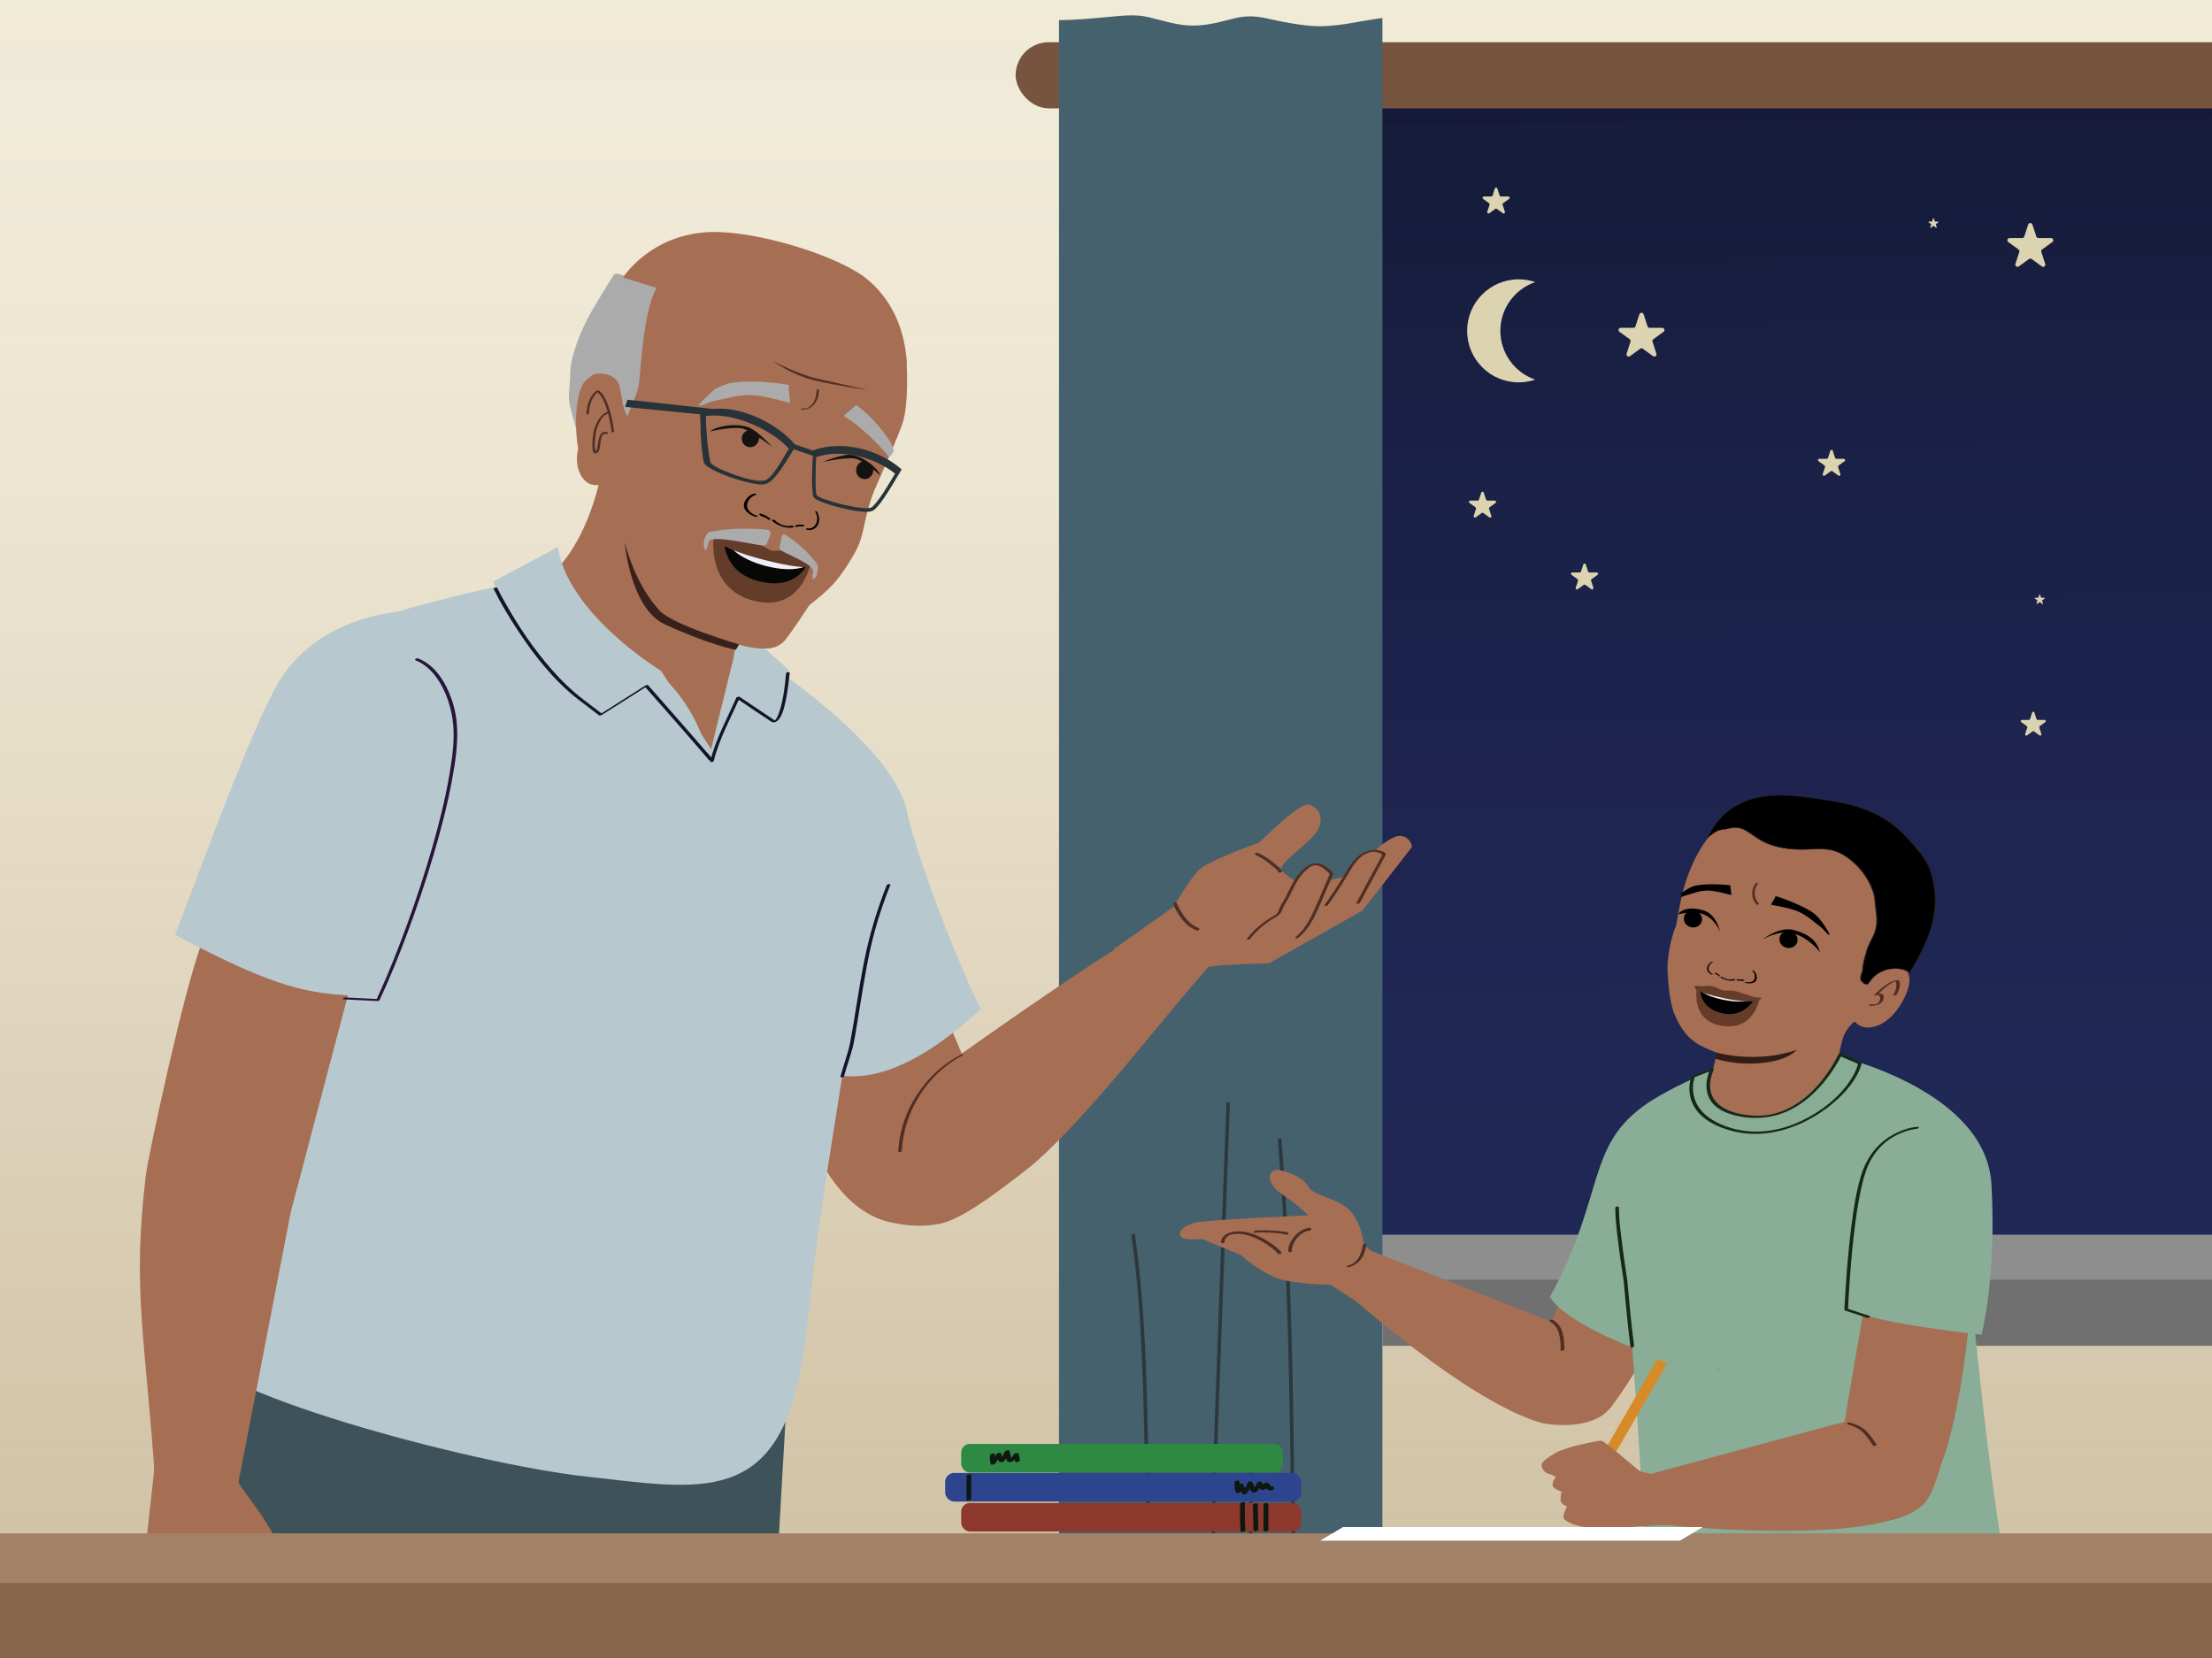 <?xml version="1.0" encoding="UTF-8"?>
<svg xmlns="http://www.w3.org/2000/svg" xmlns:xlink="http://www.w3.org/1999/xlink" viewBox="0 0 1334 1000">
  <rect x="0" y="0" width="1334" height="1000" fill="#808080" stroke="none"/>
  <defs>
    <style>
      .cls-1 {
        fill: #131429;
      }

      .cls-2 {
        fill: #dcd3b0;
      }

      .cls-3 {
        fill: #acabab;
      }

      .cls-4 {
        fill: #151312;
      }

      .cls-5 {
        fill: #273339;
      }

      .cls-6 {
        fill: #3e525a;
      }

      .cls-7 {
        fill: #010101;
      }

      .cls-8 {
        fill: #653c29;
      }

      .cls-9 {
        fill: #231f20;
      }

      .cls-10 {
        fill: #8e8e8e;
      }

      .cls-11 {
        fill: #2c458e;
      }

      .cls-12 {
        fill: #89ac95;
      }

      .cls-13 {
        fill: #27153c;
      }

      .cls-14 {
        fill: #331d17;
      }

      .cls-15 {
        fill: #b7c8ce;
      }

      .cls-16 {
        fill: #f1eef7;
      }

      .cls-17 {
        fill: #77543f;
      }

      .cls-18 {
        fill: #643c2a;
      }

      .cls-19 {
        fill: #2c2f30;
      }

      .cls-20 {
        isolation: isolate;
      }

      .cls-21 {
        fill: #a66e53;
      }

      .cls-22 {
        fill: #0a2f44;
      }

      .cls-23 {
        fill: url(#linear-gradient);
        opacity: .5;
      }

      .cls-24 {
        fill: #080707;
      }

      .cls-25 {
        fill: url(#linear-gradient-2);
        mix-blend-mode: multiply;
        opacity: .37;
      }

      .cls-26 {
        fill: #0f1711;
      }

      .cls-27 {
        fill: #2e8942;
      }

      .cls-28 {
        fill: #fff;
      }

      .cls-29 {
        fill: #513835;
      }

      .cls-30 {
        fill: #2d383d;
      }

      .cls-31 {
        fill: #d78b28;
      }

      .cls-32 {
        fill: #45616e;
      }

      .cls-33 {
        fill: #f2ebd1;
      }

      .cls-34 {
        fill: #707071;
      }

      .cls-35 {
        fill: #162916;
      }

      .cls-36 {
        fill: #975449;
      }

      .cls-37 {
        fill: #202956;
      }

      .cls-38 {
        fill: #a38166;
      }

      .cls-39 {
        fill: #38211a;
      }

      .cls-40 {
        fill: #87654d;
      }

      .cls-41 {
        fill: #8d372d;
      }

      .cls-42 {
        fill: #4f2e25;
      }

      .cls-43 {
        fill: #89ad96;
      }
    </style>
    <linearGradient id="linear-gradient" x1="-1069.94" y1="3356.62" x2="19.73" y2="3356.62" gradientTransform="translate(-2684.14 963.1) rotate(90) scale(1 -1)" gradientUnits="userSpaceOnUse">
      <stop offset="0" stop-color="#f0ebe0"/>
      <stop offset=".18" stop-color="#eee8dd" stop-opacity=".99"/>
      <stop offset=".33" stop-color="#e8e1d4" stop-opacity=".97"/>
      <stop offset=".46" stop-color="#ded4c5" stop-opacity=".93"/>
      <stop offset=".59" stop-color="#d0c2b0" stop-opacity=".88"/>
      <stop offset=".72" stop-color="#bdab95" stop-opacity=".82"/>
      <stop offset=".84" stop-color="#a78e73" stop-opacity=".73"/>
      <stop offset=".96" stop-color="#8d6d4d" stop-opacity=".64"/>
      <stop offset="1" stop-color="#83603d" stop-opacity=".6"/>
    </linearGradient>
    <linearGradient id="linear-gradient-2" x1="1188.39" y1="76.57" x2="1195.21" y2="956.52" gradientTransform="translate(2358.3 992.56) rotate(-180)" gradientUnits="userSpaceOnUse">
      <stop offset="0" stop-color="#262262" stop-opacity="0"/>
      <stop offset="1" stop-color="#000"/>
    </linearGradient>
  </defs>
  <g class="cls-20">
    <g id="Layer_2" data-name="Layer 2">
      <polyline class="cls-33" points="1383.03 979.24 1383.03 -75.13 -18.22 -75.13 -18.22 979.24"/>
      <polyline class="cls-23" points="1373.11 979.24 -28.14 979.24 -28.14 -110.43 1373.11 -110.43"/>
      <rect class="cls-37" x="714.94" y="52.65" width="821.54" height="719.49"/>
      <rect class="cls-25" x="755.25" y="52.65" width="821.54" height="724.54"/>
      <path class="cls-10" d="M701.94,31.64v746.95s843.8,0,843.8,0V31.64s-843.8,0-843.8,0ZM736.06,64.76h772.3v679.91h-772.3V64.76Z"/>
      <rect class="cls-17" x="612.5" y="25.46" width="1012.98" height="39.87" rx="19.93" ry="19.93"/>
      <path class="cls-32" d="M666.2,10.44c8.64-.76,17.73-2.14,26.2-.15,8.12,1.91,15.56,4.47,24.08,5.05,8.7.59,17.05-1.45,25.23-3.61,8.32-2.19,13.63-2.49,22.03-.67,8.91,1.93,17.67,3.8,26.88,4.54,14.83,1.19,28.73-2.96,43.07-4.74v1042.42c-3.92,2.88-8.29,4.96-13.21,5.04-5.53.09-10.84-2.24-15.74-4.71-11.48-5.78-22.44-12.21-35.41-13.25-17.14-1.38-29.97,9.14-45.17,15.2-8.38,3.34-16.37,3.42-24.84.43-8.64-3.04-16.6-7.51-25.7-8.98-7.38-1.19-28.21-.7-34.96,1.09V12.15c9.23-.04,18.36-.9,27.54-1.71Z"/>
      <path class="cls-2" d="M991.23,189.55l2.35,7.25c.18.55.69.92,1.26.92h7.62c1.28,0,1.82,1.64.78,2.4l-6.17,4.48c-.46.34-.66.94-.48,1.48l2.35,7.25c.4,1.22-1,2.24-2.04,1.48l-6.17-4.48c-.46-.34-1.09-.34-1.56,0l-6.17,4.48c-1.04.75-2.43-.26-2.04-1.48l2.35-7.25c.18-.55-.02-1.14-.48-1.48l-6.17-4.48c-1.04-.75-.5-2.4.78-2.4h7.62c.57,0,1.08-.37,1.26-.92l2.35-7.25c.4-1.22,2.12-1.22,2.52,0Z"/>
      <path class="cls-2" d="M1225.71,135.42l2.35,7.25c.18.55.69.92,1.26.92h7.62c1.28,0,1.82,1.64.78,2.4l-6.17,4.48c-.46.34-.66.94-.48,1.48l2.35,7.25c.4,1.22-1,2.24-2.04,1.48l-6.17-4.48c-.46-.34-1.09-.34-1.56,0l-6.17,4.48c-1.04.75-2.43-.26-2.04-1.48l2.35-7.25c.18-.55-.02-1.14-.48-1.48l-6.17-4.48c-1.04-.75-.5-2.4.78-2.4h7.62c.57,0,1.08-.37,1.26-.92l2.35-7.25c.4-1.22,2.12-1.22,2.52,0Z"/>
      <path class="cls-2" d="M894.81,297.08l1.39,4.29c.1.32.41.54.75.54h4.51c.76,0,1.08.97.46,1.42l-3.65,2.65c-.27.2-.39.55-.28.88l1.39,4.29c.23.72-.59,1.32-1.21.88l-3.65-2.65c-.27-.2-.65-.2-.92,0l-3.65,2.65c-.61.45-1.44-.15-1.21-.88l1.39-4.29c.1-.32-.01-.68-.28-.88l-3.65-2.65c-.61-.45-.3-1.42.46-1.42h4.51c.34,0,.64-.22.75-.54l1.39-4.29c.23-.72,1.26-.72,1.49,0Z"/>
      <path class="cls-2" d="M1226.88,429.74l1.29,3.96c.1.3.38.5.69.5h4.17c.7,0,.99.9.43,1.31l-3.37,2.45c-.25.18-.36.51-.26.81l1.29,3.96c.22.67-.55,1.22-1.11.81l-3.37-2.45c-.25-.18-.6-.18-.85,0l-3.37,2.45c-.57.41-1.33-.14-1.11-.81l1.29-3.96c.1-.3,0-.63-.26-.81l-3.37-2.45c-.57-.41-.28-1.31.43-1.31h4.17c.31,0,.59-.2.69-.5l1.29-3.96c.22-.67,1.16-.67,1.38,0Z"/>
      <path class="cls-2" d="M1230.37,358.72l.51,1.58c.04.12.15.2.27.2h1.66c.28,0,.4.36.17.52l-1.34.97c-.1.07-.14.2-.1.32l.51,1.58c.09.27-.22.49-.44.32l-1.34-.97c-.1-.07-.24-.07-.34,0l-1.34.97c-.23.16-.53-.06-.44-.32l.51-1.58c.04-.12,0-.25-.1-.32l-1.34-.97c-.23-.16-.11-.52.17-.52h1.66c.12,0,.24-.08.27-.2l.51-1.58c.09-.27.46-.27.55,0Z"/>
      <path class="cls-2" d="M956.35,340.43l1.39,4.29c.1.32.41.54.75.54h4.51c.76,0,1.08.97.46,1.42l-3.65,2.65c-.27.2-.39.55-.28.88l1.39,4.29c.23.72-.59,1.32-1.21.88l-3.65-2.65c-.27-.2-.65-.2-.92,0l-3.65,2.65c-.61.45-1.44-.15-1.21-.88l1.39-4.29c.1-.32-.01-.68-.28-.88l-3.65-2.65c-.61-.45-.3-1.42.46-1.42h4.51c.34,0,.64-.22.75-.54l1.39-4.29c.23-.72,1.26-.72,1.49,0Z"/>
      <path class="cls-2" d="M1105.31,271.89l1.39,4.29c.1.32.41.54.75.54h4.51c.76,0,1.08.97.46,1.42l-3.65,2.65c-.27.2-.39.55-.28.88l1.39,4.29c.23.72-.59,1.32-1.21.88l-3.65-2.65c-.27-.2-.65-.2-.92,0l-3.65,2.65c-.61.45-1.44-.15-1.21-.88l1.39-4.29c.1-.32-.01-.68-.28-.88l-3.65-2.65c-.61-.45-.3-1.42.46-1.42h4.51c.34,0,.64-.22.75-.54l1.39-4.29c.23-.72,1.26-.72,1.49,0Z"/>
      <path class="cls-2" d="M903,113.68l1.39,4.29c.1.32.41.54.75.54h4.51c.76,0,1.08.97.46,1.42l-3.65,2.65c-.27.2-.39.55-.28.88l1.39,4.29c.23.72-.59,1.32-1.21.88l-3.65-2.65c-.27-.2-.65-.2-.92,0l-3.65,2.65c-.61.45-1.44-.15-1.21-.88l1.39-4.29c.1-.32-.01-.68-.28-.88l-3.65-2.65c-.61-.45-.3-1.42.46-1.42h4.51c.34,0,.64-.22.75-.54l1.39-4.29c.23-.72,1.26-.72,1.49,0Z"/>
      <path class="cls-2" d="M904.83,199.54c0-13.65,8.81-25.24,21.05-29.41-3.14-1.07-6.51-1.66-10.02-1.66-17.16,0-31.07,13.91-31.07,31.07s13.91,31.07,31.07,31.07c3.51,0,6.87-.59,10.02-1.66-12.24-4.17-21.05-15.76-21.05-29.41Z"/>
      <path class="cls-2" d="M1166.3,131.83l.51,1.58c.04.12.15.2.27.2h1.66c.28,0,.4.36.17.52l-1.34.97c-.1.07-.14.2-.1.32l.51,1.58c.09.27-.22.49-.44.32l-1.34-.97c-.1-.07-.24-.07-.34,0l-1.34.97c-.23.16-.53-.06-.44-.32l.51-1.58c.04-.12,0-.25-.1-.32l-1.34-.97c-.23-.16-.11-.52.17-.52h1.66c.12,0,.24-.08.27-.2l.51-1.58c.09-.27.46-.27.55,0Z"/>
      <rect class="cls-34" x="833.69" y="771.82" width="674.23" height="39.89"/>
      <path class="cls-21" d="M542.18,707.22c2.53-8.26,5.62-16.33,9.33-24.14,4.42-9.31,9.69-18.35,16.42-26.2,4.36-5.09,9.58-9.82,15.64-12.82-9.36-22.86-49.28-118.07-83.29-164.21-6.94,7.88-21.17,32.86-29.24,27.29,1.96,1.35-3.8-2-4.54-2.35-2.5-1.17-5.07-2.17-7.67-3.1-4.89-1.76-9.98-3.16-16.07-5.1-2.33-.74-4.65-1.52-6.95-2.36l36.93,136.75s13.15,99.47,68.29,106.94c17.74,3.32-1.51-21.99,1.15-30.69Z"/>
      <path class="cls-21" d="M717.07,547.61c-26.73,8.38-146.16,94.33-146.16,94.33,0,0-.49-.56-1.42-1.61-5.29,5.49-8.68,12.82-11.03,19.97-5.58,16.98-26.95,23.28-26.03,41.02.43,8.17,6.97,28.55,8.59,36.59.45-.09,10.92,2.81,25.08.3,12.19-2.16,30.28-15.12,52.78-32.63,16.23-12.63,38.4-37.72,51.81-53.32,23.85-27.75,59.29-72.96,67.47-78.13l-21.1-26.51Z"/>
      <path class="cls-21" d="M362.89,283.56s-5.81,36.95-26.52,59c-3.32,3.53-41.4,14.08-41.4,14.08l28.98,115.99c20.61,12.93,63.41,5.74,87.74,5.36l59.96-41.22s-29.3-32.14-28.59-37.81c.71-5.68,16.51-43.79,16.51-43.79"/>
      <path class="cls-15" d="M448.4,611.29c9.56,1.42,19.13,2.6,28.73,3.58.94-.62,3.09,26.6,4.75,26.95,15.77,3.3,43.9,26.96,109.61-33.09-10.91-21.34-37.44-87.1-44.72-119.99-8.95-40.45-88.5-92.38-94.42-95.69,0,0-16.6,145.35-5.49,204.07.76,4,1.25,8.78,1.54,14.17Z"/>
      <path class="cls-6" d="M123.77,815.95l-2.84,96.98c-.55,44.64,11.9,75.07,27.89,117.79l34.86,180.92s.64,92.69-8.66,157.9c-8.1,56.54,15.36,157.64,15.36,157.64l29.7,9.82c22.32,3.11,45.13,3.52,67.65,1.22l43.34-11.33,42.22-334.44,31.35-218.74,44.6-123.41-325.47-34.36Z"/>
      <path class="cls-6" d="M474.75,838.42l-19.67,344.58c-2.04,39.71-11.73,65.54-20.1,141.68l-16.06,129.76-5.68,56.4-14.02,2.08c-19.25,3.28-30.65,4.39-50.27,3.47l-42.99-.92,41.03-664.5,127.76-12.54Z"/>
      <path class="cls-15" d="M498.1,712.09h0c-.11-.56.35-1.09.06-1.15l28.57-180.58,9.11-59.76s-4.31-6.82-8.72-14.04c-6.97-11.4-16.61-16.69-26.72-25.42l-41.79-29.86s-3.46.01-16.29,18.12c-5.49,7.75-4.02,37.13-16.11,35.95,0,0-2.62-25.58-29.44-49.99,0,0-67.82-45.13-68.7-56.6-26.7,3.1-110.34,23.44-131,35.94-24.3,14.62,25.96,74.78,48.51,110.14l-39.05-2.84s-26.71,112.86-44.02,172.91c-.69,2.14-1.36,4.46-2.01,6.88-2.12,7.16-4.07,13.33-5.76,18.17.54.1,1.08.19,1.62.29-8.34,43.75-38.78,102.33-39.29,122.29-.63,25.09,166.59,70.31,236.19,77.96,68.35,7.52,117.17,19.39,130.89-72.68l.32.02c5.02-39.34,5.33-52.48,13.63-105.75Z"/>
      <path class="cls-1" d="M534.75,533.91c-6,15.12-10.64,30.65-13.76,46.61-3.1,15.81-5.23,31.8-8.16,47.65-1.33,7.21-4.13,14.04-5.98,21.12-.22.86,1.97.55,2.18-.24,1.66-6.32,4.07-12.43,5.53-18.8.94-4.12,1.56-8.34,2.27-12.5.71-4.17,1.4-8.35,2.07-12.53,2.39-14.75,4.74-29.51,8.7-43.94,2.57-9.38,5.76-18.57,9.34-27.61.3-.77-1.88-.52-2.18.24h0Z"/>
      <path class="cls-19" d="M411.54,944.81c-17.56,10.83-27.68,29.71-31.35,49.59-2.18,11.8-2.39,23.85-2.36,35.82,0,2.15.04,4.28-.06,6.43-.24,5.05-.48,10.1-.72,15.15-.43,9.05-.86,18.1-1.3,27.15-.55,11.55-1.1,23.1-1.66,34.65-.61,12.67-1.21,25.34-1.82,38.01s-1.17,24.59-1.76,36.88c-.5,10.43-1,20.85-1.49,31.28-.34,7.19-.69,14.38-1.03,21.57-.12,2.43-.14,4.88-.35,7.3-.23,2.57-.64,5.13-.97,7.69-.8,6.4-1.61,12.79-2.41,19.19-1.17,9.28-2.33,18.56-3.5,27.85-1.42,11.32-2.84,22.64-4.27,33.96-1.56,12.42-3.12,24.84-4.68,37.26s-3.16,25.13-4.74,37.7c-1.5,11.92-3,23.84-4.49,35.77-1.28,10.21-2.57,20.43-3.85,30.64-.97,7.7-1.94,15.41-2.9,23.11-.53,4.25-1.07,8.49-1.6,12.74-.07.54-.14,1.08-.2,1.63-.06.48,1.2.25,1.25-.16.28-2.24.56-4.48.84-6.72l2.31-18.42c1.14-9.1,2.29-18.19,3.43-27.29,1.4-11.16,2.8-22.32,4.21-33.49,1.55-12.37,3.11-24.73,4.66-37.1,1.58-12.58,3.16-25.17,4.74-37.75,1.5-11.94,3-23.88,4.5-35.81,1.31-10.39,2.61-20.78,3.92-31.16,1-7.93,1.99-15.87,2.99-23.8.58-4.58,1.15-9.16,1.73-13.74.16-1.3.3-2.56.36-3.87.24-4.93.47-9.87.71-14.8.43-8.97.86-17.95,1.29-26.92.55-11.51,1.1-23.02,1.65-34.52.6-12.62,1.21-25.24,1.81-37.86.59-12.32,1.18-24.64,1.77-36.96.5-10.49,1-20.99,1.5-31.48.35-7.26.69-14.52,1.04-21.78.16-3.41.38-6.82.36-10.23-.1-22.64.6-46.32,12.73-66.22,5.14-8.43,12.06-15.7,20.49-20.89.72-.44-.38-.59-.77-.35h0Z"/>
      <path class="cls-21" d="M210.12,599.18c-45.93-14.45-52.5-15.9-88.17-31.14-11.13,28.59-32.71,130.13-33.94,140.32-8.5,70.36-.29,97.39,5.81,188.79l48.21,6.08,33.31-172.18,34.77-131.87Z"/>
      <path class="cls-15" d="M215.53,600.69l34.74-86.77,6.55-145.79s-55.97-3.68-86.1,39.01c-15.56,22.81-46.73,108.65-65.11,156.75,62.42,33.02,79.98,35.09,109.91,36.8Z"/>
      <path class="cls-15" d="M429.37,459.19c-1.02-1.67-38.86-44.62-38.86-44.62l-27.5,17.45-11.47-8.74c-30.32-22.82-54.11-72.47-54.11-72.47l39.03-20.82c6.15,40.66,62.24,74.6,62.24,74.6l30.12,47.31,13.57-55.16c1.13-7.6,2.11-12.67,2.11-12.67l10.24,1.3,20.74,18.48c-3.26,32.98-8.44,32.09-8.44,32.09l-21.24-14.25c-5.02,11.5-4.78,25.45-9.19,37.15-8.06,21.4-11.5,45.78-14.22,68.69"/>
      <path class="cls-1" d="M474.1,406.06c-.74,7.45-1.57,15.1-3.77,22.29-.49,1.6-1.05,3.22-1.9,4.67-.24.42-.52.81-.84,1.18-.06.07-.38.38-.27.28-.08.07-.47.38-.23.18-.17.14.12-.02.25-.04.11-.02.09-.01.1,0-.11-.1-.18-.09-.07-.02-.11-.07-.22-.14-.32-.22-3.47-2.4-7.01-4.7-10.52-7.06-3.47-2.33-6.94-4.66-10.41-6.99-.5-.34-1.85,0-2.1.56-5.53,12.63-12.46,24.96-15.73,38.45-.15.61,2,.28,2.16-.34,3.28-13.48,10.2-25.82,15.73-38.45l-2.1.56c6.96,4.67,13.87,9.45,20.9,14.02,3.27,2.13,5.85-2.59,6.78-5,1.08-2.83,1.76-5.83,2.34-8.8,1-5.16,1.64-10.4,2.16-15.63.07-.68-2.1-.26-2.16.34h0Z"/>
      <path class="cls-1" d="M429.75,457.95c-1.15-1.82-2.84-3.44-4.24-5.06-3.1-3.61-6.23-7.19-9.36-10.78-6.84-7.84-13.71-15.66-20.58-23.48-1.58-1.79-3.16-3.59-4.74-5.38-.31-.35-1.56.16-1.85.35-8.04,5.1-16.07,10.2-24.11,15.3-1.13.72-2.26,1.43-3.39,2.15l1.85-.35c-3.76-2.87-7.52-5.74-11.28-8.6-7.06-5.37-13.44-11.55-19.29-18.21-10.87-12.37-20.15-26.18-28.21-40.52-1.64-2.92-3.26-5.86-4.73-8.87-.24-.5-2.33.26-2.17.58,4.19,8.59,9.2,16.84,14.43,24.82,10.14,15.47,21.92,30.53,36.62,41.93,4.17,3.23,8.39,6.4,12.58,9.6.41.31,1.49-.12,1.85-.35,8.04-5.1,16.07-10.2,24.11-15.3,1.13-.72,2.26-1.43,3.39-2.15l-1.85.35c4.28,4.85,8.54,9.71,12.81,14.57,6.93,7.89,13.86,15.79,20.72,23.74,1.23,1.42,2.45,2.84,3.66,4.28.54.63,1.15,1.26,1.6,1.96.32.51,2.33-.34,2.17-.58h0Z"/>
      <path class="cls-13" d="M250.49,398.18c6.88,2.69,11.97,8.44,15.51,14.77s5.77,13.27,6.86,20.35c1.73,11.22.06,22.94-1.84,34.03-2.53,14.8-6.22,29.4-10.36,43.82-4.52,15.76-9.66,31.36-15.28,46.76-5.06,13.88-10.5,27.65-16.58,41.11-.65,1.43-1.3,2.86-1.97,4.28l1.52-.73c-6.69-.33-13.38-.67-20.06-1-.78-.04-2.32,1.09-.86,1.16,6.69.33,13.38.67,20.06,1,.52.03,1.28-.22,1.52-.73,6.15-13.2,11.61-26.73,16.7-40.37,5.74-15.39,10.99-30.98,15.66-46.73,4.39-14.81,8.32-29.79,11.14-44.98,2.09-11.23,3.93-22.96,2.99-34.41-.57-6.98-2.46-13.93-5.36-20.3s-7.21-12.74-13.28-16.69c-1.46-.95-3-1.74-4.62-2.38-.46-.18-1.13-.05-1.54.22-.24.16-.7.6-.21.79h0Z"/>
      <path class="cls-21" d="M158.19,976.83c.74,5.58.72,24.13,15.2,27.79,14.49,3.66,10.51-9.37,7.28-16.83-3.24-7.46-7.08-21.63-9.44-43.2-2.35-21.56-25.53-44.61-28.67-52.93-1.74-4.6-.76-23.72.61-43.58-17.2.04-34.46-2.14-51.62-4.46,1.96,11.97,3.08,28.46.79,49.14-5.16,46.66-10.17,79.77-.91,100.04,9.27,20.27,32.27,50.98,46.83,53.97,14.56,2.98,32.83,9.13,33.14.23.31-8.9-22.56-22.42-23.88-41.12-1.32-18.7-1.06-45.47-1.06-45.47,0,0,10.99,10.84,11.72,16.41Z"/>
      <path class="cls-42" d="M155.48,970.05c2.33,6.57,4.96,13.08,7.93,19.39,1.92,4.09,3.96,8.33,6.87,11.82,3.23,3.88,7.36,7.01,11.56,9.77,2.57,1.69,5.23,3.29,7.99,4.65.12.06.5-.12.33-.2-2.23-1.1-4.39-2.37-6.49-3.69-4.24-2.66-8.37-5.66-11.8-9.33-3.2-3.42-5.38-7.62-7.4-11.8s-3.96-8.75-5.73-13.21c-.98-2.49-1.95-4.99-2.84-7.51-.05-.14-.46-.02-.41.11h0Z"/>
      <path class="cls-42" d="M140.44,976.18c2.45,4.29,4.96,8.55,7.49,12.79,1.98,3.31,3.98,6.6,6.05,9.85,1.59,2.49,3.17,5.04,5.06,7.31,1.85,2.22,4.01,4.19,6.41,5.79,1,.67,2.05,1.32,3.16,1.78.11.05.42-.13.39-.14-3.07-1.26-5.85-3.59-8.12-5.95-2.28-2.38-4.08-5.16-5.87-7.92-3.98-6.18-7.72-12.52-11.42-18.87-.92-1.58-1.84-3.17-2.75-4.76-.06-.1-.44.06-.41.11h0Z"/>
      <path class="cls-3" d="M400.42,172.23c-9.59-4.49-16.62-3.34-26.69-6.76-.87-.3-1.85-.59-2.66-.3-.67.24-1.06.83-1.41,1.39-8.16,13.27-16.87,26.17-21.89,40.76-2.14,6.21-3.99,12.61-3.92,19.25.06,5.99-1.69,12.52-.08,18.46,1.41,5.21,2.82,10.42,4.23,15.63.53,1.95,1.09,3.96,2.51,5.59,4.17,4.78,12.6,3.39,17.88.33,11.33-6.58,17.77-17.96,21.02-29.71,3.25-11.75,3.7-24.13,5.49-36.22,1.23-8.34,3.1-16.56,5.6-24.6"/>
      <path class="cls-21" d="M546.53,215.09s-.01-.07,0-.12c-1.66.9-12.27-12.57-13.86-14.05-16.84-15.52-24.09-26.51-46.7-30.01-11.81-1.83-25.77,6.16-37.71,5.75-11.46-.4-20.15-10.93-31.33-13.76-3.87-.98-8.36,11.15-6.35,8.84-4.63-2.27-8.17-4.7-8.17-4.7-15.12,5.59-15.65,60.03-17.54,66.9-1.88,6.88-6.71,17.16-6.71,17.16-1.09-3.13-2.57-5.64-2.76-8.87-.32-2.87-1.4-6.41-1.72-9.28-1.54-6.85-10.82-8.99-16.24-6.85l-3.12,2.45c-8.57,6.05-7.49,32.99-5.61,41.86-3.77,15.53,6.77,27.88,17.82,19.44l.11,6.59,11.87,36.59c10.01,20.54,34.9,46.4,59.06,53.27,8.66,2.46,20.22,6.7,29.72-1.95,9.61-8.75,13.61-13.76,23.52-21.55,9.5-7.47,14.25-12.5,20.71-22.71,6.68-10.56,7.64-13.6,10.16-25.5,1.12-5.32,3.29-13.22,5.28-18.03,2.29-5.56,12.18-27.17,16.98-40.18,4.8-13.02,2.6-41.28,2.6-41.28Z"/>
      <path class="cls-42" d="M370.33,260.03c-.76-5.18-1.74-10.38-3.5-15.32-.88-2.47-1.95-4.98-3.56-7.07-.62-.8-1.42-1.76-2.39-2.15s-1.88.66-2.51,1.33c-3.18,3.37-4.46,8.12-4.7,12.64-.04.76,1.43.56,1.47-.11.19-3.6,1.01-7.24,3.01-10.28.69-1.04,1.53-2.14,2.59-2.85l-.9.16c.23.07.18.05.5.28.61.43,1.12.99,1.58,1.57,2.3,2.94,3.54,6.69,4.54,10.23,1.11,3.92,1.84,7.93,2.43,11.95.1.68,1.55.31,1.45-.39h0Z"/>
      <path class="cls-42" d="M366.36,260.72c-5.92-2.08-5.33,7.4-6.48,10.6-.14.37-.29.77-.61,1.03.23-.18.1.19.03-.17-.06-.3-.25-.61-.32-.92-.47-2.05-.28-4.3-.1-6.37.25-2.91.61-5.45,1.7-8.11,1.18-2.85,3.21-7.05,6.69-7.44.81-.09,1.11-1.18.12-1.07-3.41.38-5.65,3.27-7.15,6.1-1.12,2.12-2,4.39-2.37,6.77-.41,2.69-.71,5.45-.59,8.18.05,1.12,0,3.25,1.13,3.94.92.57,2.02-.19,2.51-.98.63-1.01.8-2.33.99-3.48.31-1.87.49-8.18,3.64-7.08.63.22,1.7-.68.83-.99h0Z"/>
      <path class="cls-42" d="M523.23,235.21s-17.35-2.46-31.13-5.57c-13.79-3.11-25.78-11.68-25.78-11.68,0,0,15.08,7.74,25.97,10.25,10.89,2.5,30.94,7,30.94,7Z"/>
      <path class="cls-28" d="M433.71,327.18s12.31,7.49,22.6,11.14c10.28,3.66,27.07,6.06,27.07,6.06,0,0,.26-4.3-18.38-10.93-18.64-6.63-31.29-6.28-31.29-6.28Z"/>
      <path class="cls-3" d="M472.33,231.56c-15.99-2.18-27.05-1.53-31.46-.58-3.46.74-6.78,2.07-9.89,3.79,0,0-8.35,7.63-9.33,9.33-.98,1.7,5.35-1.14,5.35-1.14,1.37-.43,2.29-.91,3.7-1.18,7.75-1.5,15.11-3.86,23.02-3.47,6.77.29,16.07,3,22.65,4.69.04-2.68-.91-8.12-.62-10.78"/>
      <path class="cls-3" d="M537.9,273.75c.08-.23,1.09-1.45,1.15-1.68,0,0,.04-.27.04-.28-.7-1.59-1.2-3.87-2.56-5.86-2.39-3.5-8.22-12.57-20.11-21.72-1.9,1.8-5.81,4.87-7.72,6.66,5.42,3.22,8.77,5.89,13.47,10.12,4.41,3.97,10.36,9.89,13.95,14.73.51-.26-.04-.05.45-.36.29-.24.57-.5.83-.77.18-.27.36-.54.51-.83Z"/>
      <path class="cls-24" d="M462.91,334.19c-5.19-1.5-27.19-8.02-27.19-8.02,0,0,3.57,17.31,22.35,22.75,20.36,5.9,28.55-8.35,28.55-8.35l-23.71-6.39Z"/>
      <path class="cls-16" d="M462.91,335.04c-5.19-1.5-20.73-6.97-20.73-6.97,0,0,4.02,7.39,19.6,11.9,15.57,4.51,22.13.37,22.13.37l-21-5.31Z"/>
      <path class="cls-36" d="M490.5,340.75c-.51-.3-1.89-.27-4.22-1.38-4.21-2.01-5.76-4.16-8.8-5.31-5.2-1.95-9.18-.81-11.5-1.48-2.31-.67-5.07-3.77-10.51-4.89-3.18-.66-10.42-.33-14.83-1.2-2.64-.52-8.81-1.5-9.4-1.52-.82-.03,1.66,3.75,30.71,12.17,29.05,8.42,29.26,4.04,28.55,3.63Z"/>
      <path class="cls-21" d="M469.66,371.38c-.25-.1-.47-.25-.64-.45-3.29-3.66-3.22-5.23-5.04-6.19-.42-.22-.61-.44-1.95-1-5.4-2.22-8.66-3.68-26.13,2.02-.35.12-19.38-7.44-19.76-7.57l-8.92-7.42c-1.43-1.49-31.23-43.42-31.23-43.42-.3-1.22-5.22-10.63-5.23-11.73-.1-.09-.2-.19-.32-.27-.04-.03-.13-.1-.22-.16-.03.06-.08.15-.11.19-.18.42-.29.89-.38,1.33-.41,1.95-.5,3.94-.4,5.93.16,3.06-.07,6.08-.03,9.12.02,1.08.08,2.15.19,3.22,3.64,3.82,12.66,43.71,36.02,57.65.95.53,3.93,2.27,12.33,5.19,15.76,5.49,27.91,13.89,44.95,13.33,4.45-.15,8.54-2.25,11.19-5.68,7.56-9.78,33.18-48.9,39.97-64.66-6.83,8.39-27.34,33.9-37.28,46.15-.3.37-5.96,4.57-6.5,4.59"/>
      <path class="cls-18" d="M461.88,334.17c-12.18-3.11-31.53-9.71-31.53-9.71,0,0-4.09,30.62,24.15,37.83,28.24,7.22,34.02-21.37,34.02-21.37,0,0-14.46-3.65-26.64-6.76Z"/>
      <path class="cls-24" d="M462.34,334.29c-5.82-1.49-25.6-7.54-25.6-7.54,0,0-.29,18.4,20.75,23.78,22.81,5.83,29.19-10.01,29.19-10.01l-24.34-6.24Z"/>
      <path class="cls-16" d="M463.19,335.51c-6-1.53-24-7.26-24-7.26,0,0,4.82,8.55,22.83,13.15,18.01,4.6,25.43-.61,25.43-.61l-24.26-5.28Z"/>
      <path class="cls-18" d="M491.98,339.78c-.57-.32-.6-.66-3.39-1.66-4.66-1.67-7.3-3.8-10.68-4.97-5.78-2-10.17-.43-12.74-1.08-2.57-.66-5.67-4.15-11.7-5.16-3.53-.59-12.44-1.41-17.32-2.19-2.93-.46-5.98-2.53-6.63-2.53-.91,0-.99,7.24,31.27,15.48,32.26,8.24,32,2.55,31.2,2.11Z"/>
      <path class="cls-3" d="M464.62,322.43l-2.09,5.32c-.33.81-1.12,1.33-1.99,1.29-6-.3-32.92-7.28-33.25-1.94-.05.75-1.51,5.07-1.63,5.02l-1.01-1.87c-1.01-3.86,1.32-9.04,3.33-9.42,6.14-1.15,11.56-1.74,14.87-1.88,4.13-.17,15.51-.28,20.28.69,1.26.26,1.96,1.59,1.49,2.79Z"/>
      <path class="cls-3" d="M471.28,324.09l-1.04,5.62c-.16.86.08,1.7.6,2.08,3.57,2.63,21.59,8.97,19.52,13.76-.29.67-.57,3.7-.48,3.72l1.19-.44c1.42.25,2.91-7.13,1.91-8.43-3.04-3.96-5.9-7.09-7.74-8.81-2.3-2.14-8.79-7.73-11.93-9.19-.83-.39-1.8.43-2.03,1.7Z"/>
      <path class="cls-21" d="M375.78,167.32s16.68-26.46,53.36-27.39c27.68-.7,77.55,14.54,94.47,28.98,24.52,20.92,23.12,51.78,23.12,51.78l-170.95-53.36Z"/>
      <path class="cls-39" d="M445.76,388.67s-39.93-11.61-48.01-20.43c-8.08-8.82-16.05-22.52-21.04-41.22,0,0,3.37,40.02,24.37,49.61,27.68,12.64,42.69,15.3,42.69,15.3l1.99-3.26Z"/>
      <path class="cls-4" d="M520.27,278.26c2.34-.49,4.74,1.1,5.75,2.66.24.37.6,1.38.63,2.84.03,1.86-1.2,3.62-2.6,4.5-1.88,1.18-4.36.79-5.96-.58-2.18-1.86-2.16-5.09-.93-7.11.23-.37,1.23-1.91,3.12-2.31"/>
      <path class="cls-4" d="M496.3,278.56s12.14-5.09,17.37-4.18c7.64,1.32,15.66,7.97,17.27,12.39,0,0-10.42-9.52-15.83-10.29-5.17-.74-18.81,2.08-18.81,2.08Z"/>
      <path class="cls-4" d="M457.05,261.29c-1.75-1.63-5.13-2.24-6.79-1.43-.39.19-1.46.75-2.23,1.99-.98,1.58-.83,3.72-.08,5.2,1,1.98,3.33,2.92,5.41,2.57,2.82-.48,4.47-3.26,4.45-5.62,0-.43.62-1.09-.8-2.41"/>
      <path class="cls-4" d="M465.62,269.44s-9.28-10.27-14.77-11.96c-8.01-2.47-18.96-.41-22.65,2.73,0,0,14.64-3.45,20.24-1.56,5.35,1.81,17.17,10.79,17.17,10.79Z"/>
      <g>
        <path class="cls-7" d="M476.98,317.07c-3.1.7-7.17-.73-9.47-3.15-.51-.54-2.64-.71-1.92.04,3.04,3.19,8.96,4.98,12.96,4.07.4-.09.41-.37,0-.63-.41-.27-1.14-.43-1.57-.34"/>
        <path class="cls-7" d="M464.61,312.88c-1.61-1.35-3.54-2.34-5.55-3.04-.29-.1-.71-.09-.98.05-.21.11-.3.3-.11.49.8.79,1.95,1.33,3.06,1.6.35.09.83.12,1.11-.13.25-.23-.03-.49-.31-.56-.92-.22-1.81-.65-2.47-1.3-.37.18-.73.36-1.1.54,1.8.62,3.52,1.53,4.96,2.74.29.24.78.26,1.12.17.25-.07.57-.31.28-.55"/>
        <path class="cls-7" d="M456.39,310.98c-2.38-.69-4.93-2.48-5.64-4.58-1.07-3.18,1.73-7.04,5.18-7.98.38-.1.27-.39-.05-.55-.41-.21-.96-.18-1.35-.07-3.01.82-5.63,3.9-5.91,6.55-.26,2.47,1.6,4.74,4.29,6.19.8.43,1.67.81,2.56,1.07.36.1,1.04.17,1.3-.07.26-.24-.04-.45-.38-.55"/>
        <path class="cls-7" d="M481.7,317.01c-.06-.31.23-.43.42-.37.64.19,1.35.18,2.02-.12.14.31.29.63.43.94-1.33-.2-2.75-.12-4.11.34-.27.09-.58-.09-.74-.32-.12-.17-.21-.51.07-.61"/>
        <path class="cls-7" d="M479.79,316.88c1.53-.52,3.1-.59,4.59-.37.22.03.46.22.57.46.08.19.05.4-.14.48"/>
        <path class="cls-7" d="M486.6,318.65c1.58.35,3.69-.2,4.93-1.8,1.87-2.41,1.65-5.91.15-8.16-.16-.24.01-.46.25-.47.3-.02.59.23.76.48,1.3,1.96,1.75,4.7.83,7.18-.87,2.31-2.8,3.58-4.85,3.78-.61.06-1.24.04-1.83-.09-.24-.05-.64-.27-.68-.59-.04-.32.21-.39.43-.34"/>
      </g>
      <path class="cls-5" d="M422.17,249.87l.38,7.75c-.16,5.89.94,17.95,2,21.45,1.5,4.91,30.3,14.66,36.98,12.91,6.68-1.75,14.57-17.58,17.18-21.03l11.52,3.92c-.36,5.31-1.14,22.2.48,24.97,1.62,2.76,15.15,6.13,16.68,6.5,1.27.3,3.04.72,5,1.1,5.17,1.05,11.57,1.91,13.99.56,3.59-2,9.64-11.77,15.1-21.09l.88-1.45c.2-.35.39-.59.43-.7h0l.98-1.68c-14.6-12.74-37.09-17.58-53.27-11.46l.06.21-11.22-3.88c-10.49-12.17-31.48-23.05-49.15-21.31h0l-51.81-5.57-1.37,4.34,45.17,4.45ZM492.55,298.61c-1.01-1.72-.81-13.66-.35-22.86,14-5.08,34.26-.68,47.55,9.84l-.07.22c-2.93,4.99-10.72,18.29-14.25,20.25-4.18,2.31-31.04-4.67-32.89-7.41v-.05ZM428.36,278.85c-1.71-9.2-2.59-18.54-2.62-27.89,15.99-2.49,39.69,8.01,50.01,19.66-3.97,6.43-9.94,17.95-14.72,19.19-6.89,1.8-31.74-7.85-32.66-10.95h0Z"/>
    </g>
    <g id="Layer_1" data-name="Layer 1">
      <path class="cls-30" d="M738.7,1186.43c-1.09-16.9-2.05-33.82-2.87-50.73-.82-16.92-1.5-33.84-2.05-50.77-.55-17.01-.96-34.02-1.22-51.04-.27-16.93-.4-33.86-.39-50.8,0-16.93.15-33.87.44-50.8.28-16.95.72-33.9,1.26-50.84.54-16.97,1.17-33.93,1.8-50.9.63-17.06,1.25-34.13,1.88-51.19.62-16.98,1.25-33.96,1.87-50.94.62-16.98,1.25-33.96,1.87-50.94.15-4.16.31-8.32.46-12.49.02-.42-2.15-.11-2.17.58-.62,16.98-1.25,33.96-1.87,50.94-.62,16.98-1.25,33.96-1.87,50.94s-1.25,34.13-1.88,51.19c-.62,16.97-1.26,33.94-1.84,50.91-.58,16.95-1.08,33.91-1.44,50.86-.35,16.93-.57,33.86-.64,50.79-.08,16.93-.01,33.87.19,50.8.2,17.02.54,34.03,1.02,51.04.48,16.93,1.09,33.85,1.84,50.77.75,16.92,1.64,33.84,2.67,50.74.25,4.14.51,8.29.78,12.43.03.47,2.22.08,2.17-.58h0Z"/>
      <path class="cls-30" d="M693.73,923.09c-.85-23.33-1.18-46.66-1.76-70-.58-23.34-1.41-46.68-3.28-69.95-1.04-12.95-2.41-25.87-4.24-38.73-.06-.42-2.25.03-2.17.58,3.26,22.91,5.05,46,6.16,69.1,1.12,23.39,1.54,46.8,2.05,70.2.29,13.13.6,26.26,1.08,39.38.01.36,2.2.02,2.17-.58h0Z"/>
      <path class="cls-30" d="M782.04,993.29c-.43-20.04-.72-40.09-.98-60.13-.26-20.07-.49-40.15-.78-60.22-.29-20.03-.64-40.07-1.16-60.1-.51-19.93-1.18-39.85-2.12-59.76-.93-19.75-2.11-39.49-3.66-59.2-.19-2.41-.38-4.82-.58-7.23-.03-.39-2.22,0-2.17.58,1.63,19.68,2.9,39.39,3.89,59.12,1,19.89,1.72,39.79,2.28,59.7.56,20.02.94,40.04,1.25,60.07.31,20.07.54,40.15.8,60.22.25,20.05.53,40.1.93,60.16.05,2.46.1,4.92.15,7.38,0,.35,2.19.03,2.17-.58h0Z"/>
      <path class="cls-21" d="M671.53,572.55l36.38-25.78s10.93-19.28,16.72-23.51c5.79-4.23,32.5-14.63,33.89-14.69,1.38-.07,25.6-26.01,31.54-23.21,5.94,2.8,8.75,8.36,4.16,15.98-4.58,7.61-24.15,19.76-21.25,23.57,2.45,2.76,5.45,5.01,8.83,6.65,0,0,4.98-8.84,11.3-10.31,6.32-1.47,10.6,5.3,10.6,5.3l-1.26,4.08,8.59-1.8s10.28-18.46,18.54-15.93c3.37-3.51,7.43-6.33,11.93-8.3,3.96-1.39,8.24.54,9.55,4.31.23.66.36,1.35.38,2.06h0l-29.73,38.15-56.34,31.85s-26.89.78-32.56,1.54l-20.37,3.04-40.91-12.99Z"/>
      <path class="cls-42" d="M773.15,525.3c-.62-1.3-1.7-2.15-2.79-3.05-1.23-1.01-2.46-2.02-3.73-2.99-2.47-1.89-5.07-3.61-7.92-4.86-.48-.21-1.11-.09-1.54.19-.28.18-.67.68-.18.9,2.74,1.2,5.26,2.84,7.63,4.65,1.17.89,2.31,1.82,3.44,2.75,1.06.87,2.31,1.73,2.92,3,.37.78,2.5.11,2.17-.58h0Z"/>
      <path class="cls-42" d="M707.52,545.32c2.94,6.61,7.1,13.14,14.15,15.85.92.35,2.54-.97,1.25-1.46-6.58-2.52-10.5-8.81-13.24-14.97-.43-.96-2.58-.33-2.17.58h0Z"/>
      <path class="cls-42" d="M783.06,565.49c6.04-4.88,9.52-11.93,12.57-18.91,1.86-4.27,3.69-8.55,5.53-12.83.87-2.02,2.09-4.13,2.66-6.25.45-1.69-1.55-2.87-2.67-3.81-2.88-2.39-5.95-3.71-9.69-2.68-3.12.86-5.7,3.32-7.82,5.67-2.56,2.84-4.3,6.31-5.99,9.72-.94,1.9-1.86,3.8-2.84,5.67-.97,1.83-2.28,3.57-3.1,5.47-.45,1.03-.63,2.18-1.33,3.08-.76.99-1.93,1.62-2.99,2.23-1.95,1.13-3.83,2.35-5.64,3.7-3.66,2.74-6.93,5.97-9.77,9.55-.33.42.28.61.59.63.5.04,1.12-.2,1.44-.59,2.41-3.03,5.13-5.79,8.16-8.21,1.47-1.18,3.01-2.27,4.61-3.27,1.5-.94,3.14-1.72,4.51-2.86s1.8-2.55,2.45-4.17c.74-1.85,2.05-3.55,2.99-5.32,1.8-3.38,3.33-6.89,5.21-10.22,1.7-3.03,3.75-5.51,6.33-7.83,1.14-1.02,2.31-1.9,3.83-2.25,2.01-.47,3.81.24,5.48,1.36.71.48,1.38,1.02,2.02,1.58.6.52,1.58,1.16,1.96,1.87.45.85-.34,2.03-.68,2.84-.44,1.02-.88,2.05-1.32,3.07-1.71,3.97-3.41,7.93-5.12,11.9-3.22,7.47-6.62,15.29-13.11,20.53-.38.31-.19.64.2.76.49.15,1.16-.11,1.54-.41h0Z"/>
      <path class="cls-42" d="M820.07,544.54c3.11-5.77,6.23-11.54,9.34-17.31,1.54-2.85,3.07-5.7,4.61-8.55.39-.73.79-1.46,1.18-2.19.22-.42.62-.97.51-1.47-.18-.88-1.65-1.43-2.37-1.71-4.33-1.71-9.48-.35-13.15,2.27-4.41,3.16-7.07,8.05-9.8,12.6-3.63,6.05-7.52,11.95-11.63,17.69-.57.79,1.61.61,2.02.04,3.23-4.51,6.33-9.13,9.27-13.84,2.64-4.22,4.92-8.79,8.13-12.63,2.95-3.53,7.43-6.55,12.24-5.46.83.19,2.69.68,2.98,1.56.18.54-.55,1.49-.82,2-.39.73-.79,1.46-1.18,2.19l-4.14,7.67c-3.07,5.7-6.15,11.4-9.22,17.09-.48.89,1.69.66,2.02.04h0Z"/>
      <path class="cls-21" d="M1005.73,580.27c.74-8.24,2.83-17.12,5-21.73.67-3.75,1.48-8.09,2.48-13.32.29-1.52.62-2.96.95-4.4.25-.72.42-1.46.53-2.21,6.33-25.19,18.24-36.54,18.24-36.54,15.19-14.35,37.66-19.86,59.02-14.46,25.25,5.87,45.07,24.97,53.93,41.83,4.41,8.35,5.4,17.83,2.78,26.62-2.22,7.51-5.98,15.68-9.98,23.5,8.94,1.51,16.99,6.29,10.54,20.68-8.9,19.85-24.8,23.21-30.4,16.05-1.63-.08-6.11,5.55-7.41,9.82-2.49,8.16-5.29,22.99-2.42,31.2l-.75,2.32c-25.2,24.4-58.78,71.14-114.08,21.26l39.15-36.74,2.16-9.3c-2.42-.68-4.69-1.91-7.04-2.87-9.64-3.92-15.1-11.72-18.68-20.45-3.03-7.4-4.2-21.89-4.1-29.79,0-.49.03-.97.07-1.46Z"/>
      <path class="cls-14" d="M1035.19,634.82s23.76,6.92,48.3-1.67c0,0-4.06,6.15-20.6,7.91-16.54,1.76-28.48-2.62-28.48-2.62l.78-3.62Z"/>
      <ellipse cx="1021" cy="554.27" rx="5.1" ry="5.51" transform="translate(265 1436.38) rotate(-77.9)"/>
      <path d="M1015.52,548.75c2.9-.96,6.65-1.2,11.77.32,8.21,2.45,9.95,12.93,9.95,12.93,0,0-2.88-8.33-10.92-10.93-3.88-1.25-10.86-.48-14.19.31.24-.72,1.64-1.96,3.39-2.62Z"/>
      <path class="cls-42" d="M1143.79,599.86c1.37-2.17,2.33-4.79,1.9-7.4-.09-.52-.11-1.15-.69-1.24-.88-.13-1.85.1-2.69.34-1.6.46-3.1,1.23-4.49,2.14-2.82,1.83-5.31,4.14-7.65,6.54-.51.53,1.43.07,1.6,0-.47.19-.13.04-.01.01,0,0,.13-.04.22-.06.4-.08.82-.06,1.18.15.76.44.8,1.58.67,2.36-.15.89-.62,1.74-1.31,2.33-1,.85-2.26.81-3.5.67-.5-.06-1.06.08-1.52.29-.14.07-.78.46-.28.51,3.17.36,7.97-.4,8.74-4.16.25-1.23.02-2.64-1.39-2.95-1.31-.28-2.82.14-4.04.63h1.6c1.96-2,4.02-3.94,6.3-5.6.74-.54,1.5-1.04,2.3-1.48.27-.15.55-.29.83-.42.31-.14.49-.22.68-.29.11-.04.23-.08.35-.12-.24.08.01,0,.11-.03.04,0,.18-.04.23-.05-.21.03.48-.03.09-.01.11,0,.21,0,.32,0-.34-.03.06.04.08.02-.05.03-.18-.19-.17-.08,0,.05.05.09.05.14,0,.22.14.48.18.7.52,2.62-.44,5.25-1.83,7.44-.2.31.78.18.86.16.38-.07,1.05-.21,1.28-.57h0Z"/>
      <ellipse cx="1078.62" cy="566.67" rx="5.1" ry="5.51" transform="translate(298.42 1502.53) rotate(-77.9)"/>
      <path d="M1062.8,566.76s10.27-8.39,19.32-5.77c12.73,3.7,13.94,9.13,15.63,13.5,0,0-6.42-8.89-16.33-11.53-8.99-2.39-18.61,3.8-18.61,3.8Z"/>
      <path class="cls-8" d="M1041.17,599.41c7.51,1.57,19.86,3.31,19.86,3.31,0,0-3.59,20.3-24.36,15.62-17.36-3.91-13.3-23.14-13.3-23.14,0,0,10.3,2.63,17.81,4.2Z"/>
      <path d="M1040.9,599.35c3.59.75,17.01,3.42,17.01,3.42,0,0-5.97,11.13-18.97,8.41-14.1-2.95-13.57-14.31-13.57-14.31l15.53,2.48Z"/>
      <path class="cls-16" d="M1039.96,600.79c3.69.77,15.04,2.57,15.04,2.57,0,0-5.01,1.88-16.08-.44-11.07-2.32-13.65-5.68-13.65-5.68l14.69,3.55Z"/>
      <path class="cls-8" d="M1022.21,594.84c.08-.37.91-.36,2.77-.12,3.1.41,4.31-.4,6.56-.08,3.83.53,5.95,2.36,7.6,2.71,1.64.34,4.32-.48,8.05.57,2.18.62,7.51,2.48,10.51,3.35,1.8.52,4.09.34,4.46.51.52.23-1.73,4.61-22.38.28-20.65-4.33-17.67-6.71-17.57-7.22Z"/>
      <path d="M1070.73,540.63c.07-.17.75.19.82.02,11.55,3.77,19.57,8.05,22.22,10.12,2.01,1.58,3.76,3.49,5.24,5.61,0,0,4.14,5.76,4.25,7.19.1,1.43-3.11-2.44-3.11-2.44-.76-.71-1.2-1.32-2.03-1.94-4.56-3.43-8.6-7.29-13.86-9.52-4.49-1.93-11.37-3.07-16.18-4.02.81-1.79,2.02-3.18,2.67-5.03Z"/>
      <path d="M1042.93,533.86c-10.54-1.1-18.39-.34-21.2.52-2.13.65-4.16,1.72-6.03,3.08,0,0-.73.51-1.68,1.22-.08.58-.15,1.17-.23,1.75,0,.04,0,.08,0,.12,0,.19.02.38.04.56.56-.27,1.04-.53,1.69-.72,4.79-1.34,9.29-3.3,14.25-3.27,4.25,0,10.17,1.67,14.36,2.7-.08-1.96-.62-3.71-.54-5.67,0-.18-.66-.12-.67-.31Z"/>
      <g>
        <path d="M1029.77,505.04c11.24-22.58,31.5-27.77,57.63-24.44,22.54,2.88,44.47,5.42,61.51,23.36,2.8,2.99,12.05,12.4,14.74,19.67,9.31,25.23-1.87,46.29-11.93,62.96-.36-.24-.72-.49-1.07-.74-2.19-1.13-4.52-1.68-6.98-1.66-1.73-.17-3.52.2-5.18.5-1.66.3-3.33,1.07-4.74,1.78-3.1,1.56-5.12,3.99-6.99,6.67-.07.12-.1.25-.17.36-2.31.21-2.18-.16-3.91-1.9-1.61-1.62.75-5.44.81-7.53.12-4.26,1.75-8.23,2.81-12.31.94-2.16,1.93-4.3,3.03-6.38,4.56-8.78,1.74-15.11,1.32-23.75,0,0-1.7-12.92-14.92-23.36-14.48-11.41-23.41-2.73-43.58-7.55-17.4-4.23-17.38-14.73-31.25-10.65,0,0-4.27.2-6.17,1.55-1.91,1.35-4.95,3.42-4.95,3.42Z"/>
        <path class="cls-9" d="M1030.08,504.98c2.97-5.95,6.95-11.41,12.15-15.6,4.83-3.9,10.54-6.51,16.56-7.96,6.62-1.59,13.52-1.85,20.3-1.46,3.87.22,7.72.71,11.57,1.21,3.87.5,7.74,1.01,11.59,1.63,7.64,1.22,15.26,2.85,22.51,5.61s14.27,6.81,20.17,12.08c2.28,2.03,4.36,4.27,6.44,6.5,2.33,2.52,4.59,5.1,6.67,7.83,2.05,2.7,4.05,5.58,5.26,8.77,1.62,4.27,2.7,8.77,3.21,13.3.92,8.24-.19,16.55-2.72,24.42-2.35,7.3-5.83,14.18-9.67,20.81-.88,1.53-1.78,3.04-2.69,4.55l.61-.16c-.87-.59-1.71-1.09-2.69-1.46-.93-.35-1.89-.61-2.88-.77-1.99-.32-4.06-.31-6.05,0-3.75.59-7.43,1.95-10.27,4.55-.72.66-1.38,1.38-2,2.13-.66.8-1.43,1.67-1.85,2.62l.45-.17c-.65.06-1.38.15-1.97-.18-.49-.28-.87-.76-1.25-1.16-.52-.55-.97-.98-1.05-1.76-.08-.73.09-1.48.27-2.18.35-1.32.97-2.63,1.07-4,.16-2.2.5-4.29,1.08-6.43.28-1,.58-1.99.88-2.99s.52-2.1.9-3.1c.77-2.04,1.81-4.03,2.82-5.96,1.82-3.49,2.79-7.18,2.74-11.13-.05-3.63-.77-7.22-1.1-10.83-.12-1.27-.16-2.43-.46-3.66-1.07-4.47-3.15-8.72-5.77-12.48-2.06-2.96-4.5-5.65-7.23-8.02-2.56-2.23-5.38-4.2-8.51-5.55-4.88-2.1-10.09-2.2-15.31-1.98-2.93.12-5.86.27-8.79.21-3.56-.07-7.11-.44-10.6-1.15-3.6-.73-7.11-1.83-10.4-3.46-2.36-1.18-4.56-2.63-6.72-4.15-1.72-1.21-3.43-2.46-5.36-3.31s-4.05-1.21-6.17-1.07c-1.32.08-2.63.32-3.91.65-.5.13-.67.23-1.1.26-.47.03-.95.08-1.42.15-1.3.17-2.62.43-3.83.94-1.3.55-2.43,1.53-3.58,2.32-.82.56-1.64,1.12-2.46,1.68-.12.08.11.08.14.08.13,0,.31-.07.42-.14.82-.56,1.64-1.12,2.46-1.68,1.28-.88,2.52-1.96,4.01-2.44,1.24-.39,2.55-.58,3.84-.68,1.05-.08,2.07-.48,3.11-.67,2.32-.42,4.71-.38,6.94.42,1.93.69,3.64,1.83,5.31,2.99,2.04,1.42,4.07,2.87,6.25,4.08,2.86,1.58,5.91,2.77,9.07,3.6,6.5,1.71,13.16,1.99,19.84,1.71,5.27-.22,10.62-.58,15.7,1.1,2.89.96,5.55,2.47,7.99,4.29,3.08,2.3,5.87,5.01,8.24,8.04,3.1,3.96,5.56,8.5,6.92,13.35.24.84.48,1.71.59,2.58.18,1.53.24,3.08.42,4.61.22,1.78.48,3.55.65,5.34.36,3.7.18,7.38-1.1,10.9-.74,2.03-1.83,3.91-2.76,5.85-.47.99-.92,1.99-1.37,3-.43.98-.63,2.07-.94,3.09-.58,1.96-1.2,3.91-1.6,5.91-.21,1.01-.36,2.04-.43,3.07-.05.79-.12,1.51-.34,2.28-.39,1.34-.98,2.69-1.06,4.1-.03.58.04,1.18.39,1.66.39.52.92,1.02,1.39,1.47.83.79,1.77.74,2.85.65.1,0,.4-.06.45-.17.41-.92,1.16-1.76,1.79-2.55.68-.84,1.41-1.63,2.22-2.34,1.71-1.51,3.8-2.61,5.96-3.35,2.5-.85,5.25-1.06,7.87-.86,1.22.09,2.43.34,3.59.74s2.11.93,3.1,1.61c.12.08.53-.04.61-.16,3.96-6.57,7.75-13.27,10.58-20.41,3.01-7.58,4.89-15.63,4.84-23.81-.03-4.47-.63-8.92-1.75-13.25-.56-2.17-1.21-4.36-2.1-6.42-.66-1.54-1.51-3.01-2.42-4.41-3.41-5.28-7.74-9.91-12.05-14.45-5.65-5.94-12.45-10.66-19.93-14-7.11-3.18-14.7-5.12-22.35-6.52-3.91-.71-7.85-1.29-11.79-1.82s-7.9-1.09-11.87-1.45c-6.87-.63-13.85-.66-20.67.48-6.07,1.02-12.01,3.04-17.22,6.35s-9.87,8.2-13.26,13.64c-.93,1.5-1.79,3.05-2.58,4.63-.03.06.54.03.62-.12Z"/>
      </g>
      <g>
        <path class="cls-7" d="M1038.82,589.34c1.59,1.31,4.4,1.78,6.48,1.18.46-.13,1.75.42,1.11.61-2.75.79-6.73-.04-8.79-1.73-.2-.17-.12-.32.19-.34.32-.02.8.11,1.01.29"/>
        <path class="cls-7" d="M1047.3,590.83c1.35-.24,2.78-.19,4.16.04.2.04.44.17.56.32.09.12.08.26-.09.3-.71.18-1.54.13-2.27-.06-.23-.06-.52-.19-.61-.4-.08-.2.17-.26.35-.21.6.16,1.25.2,1.84.05.16.21.32.41.48.62-1.24-.21-2.52-.24-3.72-.03-.24.04-.54-.09-.7-.25-.12-.11-.23-.34,0-.38"/>
        <path class="cls-7" d="M1052.66,592.3c1.6.35,3.63.16,4.68-.76,1.59-1.39,1.18-4.47-.54-6.02-.19-.17-.04-.29.19-.28.3.01.61.19.81.37,1.5,1.35,2.05,3.96,1.41,5.47-.61,1.41-2.38,2.06-4.39,2.03-.6-.01-1.22-.07-1.82-.2-.24-.05-.66-.23-.73-.43-.08-.21.16-.23.39-.18"/>
        <path class="cls-7" d="M1036.09,587.89c.13-.15,0-.3-.13-.33-.43-.09-.84-.31-1.14-.67-.18.12-.36.25-.54.38.84.3,1.64.77,2.29,1.43.13.13.36.12.53.05.12-.05.28-.21.15-.35"/>
        <path class="cls-7" d="M1037.24,588.39c-.73-.74-1.62-1.25-2.56-1.59-.14-.05-.34-.02-.47.07-.1.08-.15.2-.07.3"/>
        <path class="cls-7" d="M1032.73,587.28c-1.03-.29-2.08-1.22-2.32-2.45-.36-1.86.85-3.67,2.41-4.43.17-.08.13-.25,0-.33-.17-.1-.42-.06-.59.03-1.36.66-2.46,2-2.68,3.61-.2,1.5.53,2.77,1.67,3.49.34.22.71.4,1.09.5.16.04.45.04.57-.11.12-.16,0-.27-.15-.31"/>
      </g>
      <path class="cls-30" d="M747.77,1024.27c2.51-18.77,4.36-37.64,5.62-56.54,1.26-18.93,1.93-37.89,2.1-56.86.1-10.74.05-21.48-.08-32.22-.01-1.09-2.21-.73-2.2.19.22,18.99.19,37.98-.44,56.96-.62,18.95-1.78,37.88-3.56,56.76-1.01,10.65-2.22,21.29-3.64,31.9-.14,1.06,2.07.75,2.2-.19h0Z"/>
      <path class="cls-21" d="M970.24,850.15c20.56-25.21,41.06-69.89,49.33-98.19l-10.86-73.22c-34.88-15.26-39.02,35.85-39.02,35.85-2.07,12.46-31.84,77.56-41.22,98.5,17.9,6.87,30.34,21.64,41.76,37.06Z"/>
      <path class="cls-21" d="M950.54,825.12c-.75-9.65-8.31-17.82-12.24-26.94l-118.22-46.44-9.72,26.6s74.4,67.25,119.31,79.83c1.94.54,11.82-2.4,14.75-2.44,1.77-10.89,6.98-19.67,6.13-30.61Z"/>
      <path class="cls-21" d="M992.88,806.57s-13.79,33.48-22.64,43.59c-8.86,10.1-26.98,9.84-35.94,8.84-24.86-2.79-14.42-35.77-14.42-35.77l23.71-38.36,49.29,21.71Z"/>
      <path class="cls-22" d="M1013.27,1037.91l-3.49-119.2,82.29,12.32,7.71,95.87c-28.9,3.19-57.68,7.38-86.52,11.01Z"/>
      <path class="cls-43" d="M1174.01,755.17c6.61,23.14,13.25,14.48,13.91,17.58.8,3.78,9.19,101.78,20.9,169.08-5.61,6.91-34.49,10.82-47.38,14.17-18.72,4.86-37.62,7.24-56.87,8.48-17.36,1.11-32.52-2.09-49.9-2.09-19.88,0-43.37,2.39-63.24-4.16,1.35-40.98-6.12-127.25-7.02-146.29l-2.72-.33s-38.64-15-46.91-29.45c34.18-63.16,21.18-91.4,59.28-117.14,5.39-3.64,28.16-16.53,36.98-17.61-1.86,3.76-2.15,12.19-1.32,14.7,2.41,7.23,3.7,8.69,10.03,11.7,5.59,2.65,21.1,2.14,27.15.31,18.93-5.72,35.91-24.5,41.71-37.03,17.29,3.42,33.18,20.3,46.72,24.71,50.6,16.46,35.58,81.96,35.58,81.96-8.12,5.92-16.9,11.41-16.9,11.41Z"/>
      <path class="cls-35" d="M974.13,728.51c0,5.96.73,11.95,1.42,17.86.75,6.41,1.64,12.81,2.58,19.19.36,2.44.85,4.88,1.09,7.34.48,4.94.9,9.9,1.39,14.84.8,8.17,1.61,16.35,2.7,24.48.12.92,2.3.39,2.17-.58-1.71-12.76-2.86-25.61-4.01-38.43-.19-2.1-.57-4.18-.88-6.27-.91-6.03-1.75-12.08-2.51-18.13-.84-6.78-1.77-13.66-1.77-20.51,0-1.07-2.19-.7-2.19.2h0Z"/>
      <path class="cls-29" d="M952.25,752.2c-.04.12-.09.22-.17.32-.22-.2-.43-.4-.65-.6.27.09.54.19.82.28Z"/>
      <path class="cls-29" d="M1036.48,825.83c.04.1.1.2.18.28.19-.2.37-.41.56-.61-.25.11-.49.22-.74.32Z"/>
      <path class="cls-21" d="M1170.72,883.05c11.84-30.3,19.52-95.7,18.72-125.17l-32.79-66.36c-37.88-3.83-26.15,46.08-26.15,46.08,1.85,12.49-17.46,110.57-19.96,133.38,19.15,1.06,44.58.89,60.18,12.08Z"/>
      <path class="cls-21" d="M1134.55,872.83c-6.35-7.31-3.12-13.19-11.7-18.18l-136.81,36.85,8.02,27.16s109.21,12.66,152.79-3.95c1.88-.72-1.33-11.87,1-13.64-5.06-9.81-6.1-19.96-13.29-28.24Z"/>
      <path class="cls-43" d="M1108.6,637.09s89.25,20.4,92.4,77.29c3.15,56.89-6.01,90.6-6.01,90.6,0,0-58.28-5.97-80.58-14.93-22.3-8.96-14.7-94.25-14.7-94.25"/>
      <path class="cls-35" d="M1127.56,793.69c-4.43-1.46-8.85-2.92-13.28-4.39l.22.39c.18-4.53.45-9.06.75-13.58.66-10.21,1.52-20.4,2.67-30.56s2.65-21.31,5.2-31.72c1.24-5.03,2.76-10.04,5.33-14.57,2.66-4.68,6.3-8.81,10.72-11.91,4.91-3.46,10.76-5.75,16.52-6.53.1-.01.2-.02.3-.03,1.07-.08,1.81-1.32.3-1.2-5.15.39-10.42,2.42-14.89,4.89-9.62,5.31-15.94,14.23-19.09,24.64-3.03,10.04-4.54,20.57-5.86,30.95-1.37,10.76-2.34,21.57-3.1,32.39-.27,3.85-.51,7.7-.72,11.55-.1,1.87-.34,3.81-.28,5.69,0,.09,0,.18-.01.26,0,.16.04.33.22.39,4.43,1.46,8.85,2.92,13.28,4.39.49.16,1.11.1,1.54-.2.23-.16.71-.67.19-.85h0Z"/>
      <path class="cls-21" d="M1177.41,856.19s-7.43,35.44-14.29,46.99c-6.86,11.55-24.72,14.61-33.72,15.26-24.95,1.81-20.72-32.53-20.72-32.53l16.29-42.05,52.43,12.33Z"/>
      <rect class="cls-40" x="-8.01" y="936.34" width="1354.13" height="111.18" transform="translate(1338.1 1983.86) rotate(180)"/>
      <rect class="cls-38" x="-29.76" y="924.78" width="1419.1" height="29.95"/>
      <path class="cls-42" d="M1113.9,858.9c3.37.96,6.61,2.27,9.21,4.67,2.61,2.41,4.55,5.49,6.57,8.38.33.48,2.44-.21,2.04-.78-2.05-2.93-4.02-6.07-6.7-8.49s-5.97-3.74-9.36-4.7c-.49-.14-1.09,0-1.53.25-.21.12-.73.54-.24.68h0Z"/>
      <rect class="cls-31" x="975.34" y="814.57" width="6.43" height="95.74" transform="translate(562.32 -373.74) rotate(30)"/>
      <path class="cls-21" d="M1010.06,891.61s-19.5-3.36-21.18-4.43c-1.68-1.06-21.08-17.94-23.1-18.26-2.02-.32-17.52,3.54-17.52,3.54l-8.49,2.88s-9.25,4.76-9.96,7.72c-.71,2.97,2.63,5.7,4.66,6,1.39.31,2.68.95,3.76,1.87-1.28,1.32-1.98,3.1-1.94,4.94.48,2.3,5.43,3.65,5.43,3.65-.52,1.87-.68,3.83-.48,5.77.51,2.31,3.77,3.2,3.77,3.2,0,0-2.72,5.32-2.01,7.18.71,1.86,8.3,5.76,17.42,5.61,6.62.58,7.93.99,11.13.67,5.2-.63,34.14-2.43,34.14-2.43l1.11-21.21"/>
      <path class="cls-42" d="M934.61,797.1c6.32,3.15,6.6,11.17,6.61,17.29,0,.67,2.17.26,2.17-.58-.01-6.44-.46-14.48-7.05-17.76-.45-.23-1.13-.05-1.54.2-.29.19-.66.61-.19.85h0Z"/>
      <rect class="cls-11" x="569.99" y="888.36" width="214.76" height="17.25" rx="5.43" ry="5.43"/>
      <rect class="cls-41" x="579.67" y="906.44" width="205.08" height="17.25" rx="5.31" ry="5.31"/>
      <rect class="cls-27" x="579.67" y="870.86" width="194.01" height="17.25" rx="5.16" ry="5.16"/>
      <polygon class="cls-28" points="1013.07 929.2 796.12 929.2 809.96 920.99 1026.91 920.99 1013.07 929.2"/>
      <path class="cls-21" d="M816.94,784.28l-14.53-9.4s-23.94-.25-34.14-4.68c-7.25-3.49-13.99-7.96-20.01-13.3l-23.39-9.68s-12.37,1.58-13.15-2.25c-.78-3.83,3.7-5.64,8.04-7.4,4.34-1.76,69.31-4.58,69.31-4.58-4.88-4.65-10.14-8.87-15.74-12.61-8.64-5.69-9.71-13.19-4.25-14.7,3.36-.93,17.47,4.32,19.82,9.84,2.35,5.52,16.17,6.54,24.08,13.5,7.91,6.96,9.56,21.23,9.56,21.23,3.72,4.22,10.18,8.99,10.18,8.99-.9,10.13-15.78,25.04-15.78,25.04Z"/>
      <path class="cls-42" d="M738.51,748.62c-.16-.21.44-1.35.58-1.58.42-.66.97-1.23,1.64-1.65,1.21-.77,2.73-1.05,4.13-1.18,3.31-.3,6.78.36,9.88,1.5s5.92,2.63,8.61,4.39c2.65,1.73,5.33,3.62,7.42,6.01.59.68,2.66-.16,2-.92-2.54-2.91-5.92-5.23-9.22-7.21-3.47-2.08-7.24-3.83-11.21-4.68-3.53-.75-7.39-1-10.86.2-1.57.54-2.98,1.39-4.01,2.71-.53.68-1.66,2.42-.98,3.32.54.71,2.63-.1,2-.92h0Z"/>
      <path class="cls-42" d="M758.15,742.87c-.05.17-.63.54-.63.54,0,.02-.04,0,.03,0,.22,0,.46-.05.68-.07.71-.06,1.42-.06,2.13-.07,2.06,0,4.12.07,6.17.19,1.95.12,3.9.26,5.83.51.66.09,1.32.18,1.97.32.2.04.4.08.6.15.16.05.02.09,0-.07.12.77,2.3.26,2.17-.58s-2.61-.92-3.16-1c-2.49-.34-4.99-.53-7.5-.66-2.37-.12-4.76-.2-7.13-.1-.91.04-2.98-.02-3.33,1.1-.25.79,1.94.5,2.18-.26h0Z"/>
      <path class="cls-42" d="M778.44,753.55c.33.04.54.19.64.45,0-.03-.01-.05-.02-.08.02-.01,0,.14,0-.06s.02-.39.04-.59c.08-.62.24-1.22.44-1.81.66-1.94,1.72-3.72,3.09-5.24,1.26-1.39,2.8-2.53,4.5-3.32.57-.27,1-.43,1.63-.59.1-.03.21-.05.32-.07.13-.02.11-.02-.06,0,.05,0,.09-.01.14-.02.05.02.37.13-.02-.02-.1-.04-.49-.16-.55-.46.22,1.07,2.4.51,2.17-.58s-2.03-.57-2.67-.39c-1.53.44-2.96,1.19-4.27,2.08-3.27,2.22-5.76,5.68-6.71,9.52-.19.78-.71,2.75.62,2.85.53.04,1.19-.15,1.41-.69.2-.48-.19-.95-.68-.99h0Z"/>
      <path class="cls-42" d="M821.87,750.77c-.67,5.09-3.07,11.27-8.73,12.42-.3.06-1.06.38-.95.8.12.44.95.27,1.22.21,2.93-.6,5.52-2.38,7.31-4.74,1.96-2.59,2.89-5.8,3.31-8.98.11-.8-2.08-.4-2.17.29h0Z"/>
      <path class="cls-26" d="M597.13,877.5c-.26,1.9-.15,3.77.41,5.61.13.44,1.12.23,1.39.17.54-.12,1.16-.32,1.49-.8,1.25-1.83,2.31-3.78,3.18-5.82l-2.88.63c.48,1.21.91,2.45,1.44,3.63s1.87,1.05,2.95.57c1.17-.52,1.46-1.65,1.95-2.74.54-1.22,1.09-2.43,1.63-3.65l-2.88.63c.34,1.33.69,2.65,1.03,3.98.25.97.51,2.01,1.68,2.11,1.29.11,2.61-.48,3.34-1.55.79-1.16,1.54-2.35,2.31-3.52l-2.88.63c.48,1.35.76,2.73.85,4.16.04.62,2.95.1,2.9-.78-.09-1.43-.37-2.81-.85-4.16-.15-.43-1.1-.23-1.39-.17-.54.12-1.17.31-1.49.8-.43.65-.86,1.31-1.28,1.96-.21.33-.43.65-.64.98-.1.16-.32.65-.49.73l1.1-.35c.59-.12.41.06.18-.32-.1-.16-.17-.36-.22-.54-.15-.48-.26-.98-.38-1.46-.28-1.09-.56-2.18-.85-3.27-.21-.81-2.65.1-2.88.63-.43.96-.85,1.91-1.28,2.87-.19.43-.39.87-.58,1.3-.15.34-.34,1.13-.66,1.34l1.37-.51-.19.03h.93c-.47-.12-.77-1.49-.93-1.88-.29-.74-.58-1.47-.88-2.21-.31-.78-2.64.05-2.88.63-.87,2.04-1.93,3.98-3.18,5.82l2.88-.63c-.52-1.73-.69-3.52-.44-5.31.11-.81-2.76-.29-2.87.47h0Z"/>
      <path class="cls-26" d="M582.88,890.11c0,4.89,0,9.79,0,14.68,0,.4,2.9.01,2.9-.78,0-4.89,0-9.79,0-14.68,0-.4-2.9-.01-2.9.78h0Z"/>
      <path class="cls-26" d="M744.58,894.12c-.27,1.94-.05,3.88.67,5.7.39.99,2.13.9,2.67.06.8-1.22,1.43-2.48,1.86-3.89l-2.84.2c.71,1.5,1.43,3,2.14,4.49.48,1.01,2.02.85,2.67.06,1.49-1.81,2.66-3.85,3.45-6.06l-2.84.2c.57,1.25,1.12,2.5,1.7,3.74.46.98,1.12,1.66,2.29,1.6s1.95-.78,2.5-1.73c.7-1.2,1.32-2.45,1.97-3.67l-2.22.82c.45.17.61,1.47.86,1.87.45.71,1.2,1.13,2.05,1.11.77-.02,1.56-.38,2.05-.98.22-.28.37-.61.5-.94.05-.13.12-.28.16-.42.07-.27.29-.3-.04-.14l-1.48.11c.44.19.64.81.89,1.19.29.44.63.8,1.08,1.07,1.04.62,2.41.57,3.34-.25,1.46-1.3-.82-2.38-1.94-1.38.71.04.9-.03.59-.22-.12-.07-.21-.16-.27-.28-.17-.2-.29-.47-.43-.7-.26-.42-.56-.82-.97-1.1-1.04-.72-2.38-.39-3.13.59-.27.35-.41.76-.57,1.17-.05.12-.16.27-.15.4,1.12.15,1.47.01,1.06-.4l-.13-.22c-.52-1.05-.55-2-1.79-2.47-.79-.3-1.82.08-2.22.82s-.76,1.42-1.14,2.13c-.16.3-.32.59-.48.89-.29.54-.75.79.12.66.76-.12.49-.15.24-.66-.18-.37-.34-.75-.51-1.12-.34-.75-.68-1.5-1.02-2.25-.48-1.05-2.45-.89-2.84.2-.72,2.02-1.74,3.86-3.11,5.52l2.67.06c-.71-1.5-1.43-3-2.14-4.49-.48-1.01-2.49-.94-2.84.2s-.84,2.31-1.52,3.35l2.67.06c-.66-1.67-.87-3.34-.63-5.12.21-1.51-2.76-1.15-2.94.2h0Z"/>
      <path class="cls-26" d="M761.99,907.65c0,5.02,0,10.03,0,15.05,0,1.57,2.94,1.18,2.94-.19,0-5.02,0-10.03,0-15.05,0-1.57-2.94-1.18-2.94.19h0Z"/>
      <path class="cls-26" d="M755.59,907.72c.13,5.01.26,10.03.38,15.04.02.67.72.79,1.28.73.45-.05,1.65-.41,1.63-1.05-.13-5.01-.26-10.03-.38-15.04-.02-.67-.72-.79-1.28-.73-.45.05-1.65.41-1.63,1.05h0Z"/>
      <path class="cls-26" d="M747.9,907.04c-.19,5.52-.1,11.04.27,16.55.05.75,2.96.2,2.9-.78-.36-5.51-.45-11.03-.27-16.55.02-.68-2.86-.23-2.9.78h0Z"/>
      <g>
        <path class="cls-12" d="M1109.6,636.09s-18.16,40.52-54.12,37.32c-35.97-3.21-23.03-28.43-23.03-28.43l-11.33,4.39s-7.73,18.95,15.75,29.24c23.48,10.28,47.63,2.01,65.16-11.44,17.52-13.44,19.62-25.94,19.62-25.94l-12.04-5.13Z"/>
        <path class="cls-35" d="M1108.58,636.05c-1.75,3.9-4.09,7.6-6.53,11.1-5.24,7.5-11.72,14.33-19.55,19.15-4.53,2.8-9.52,4.86-14.75,5.88-6.21,1.21-12.65.87-18.81-.45-7.85-1.67-16.08-5.81-17.45-14.49-.66-4.18.47-8.35,1.89-12.01.03-.07.07-.14.1-.21.44-.87-1.06-.7-1.46-.54-3.23,1.25-6.46,2.5-9.69,3.75-.79.31-1.92.52-2.32,1.32-.26.53-.39,1.17-.53,1.73-1.81,7.24.17,14.88,5.31,20.32,4.73,5,11.3,8.01,17.8,9.96,7.45,2.23,15.33,2.8,23.04,1.87,15.15-1.83,29.52-9.15,40.97-19.07,4.88-4.23,9.32-9.12,12.57-14.73,1.44-2.49,2.89-5.29,3.47-8.14.03-.13.06-.27.09-.4.03-.17-.07-.36-.23-.43-4.01-1.71-8.02-3.42-12.04-5.13-.47-.2-1.12-.12-1.54.19-.26.19-.68.7-.17.92,4.01,1.71,8.02,3.42,12.04,5.13l-.23-.43c-.23,1.37-.76,2.73-1.3,4-1.56,3.68-3.77,7.09-6.26,10.21-7.8,9.77-18.85,17.39-30.36,22.13-12.13,4.99-25.61,6.45-38.3,2.76-9.29-2.7-19.39-8.07-22.42-17.96-1.27-4.15-1.34-9.16.31-13.24l-.65.62c3.78-1.46,7.56-2.93,11.33-4.39l-1.46-.54c-1.68,3.28-2.47,7.21-2.32,10.87.13,3.18,1.15,6.27,3.07,8.82,2.7,3.6,6.85,5.79,11.05,7.18,11.64,3.86,24.77,3.19,35.82-2.13,9.04-4.35,16.58-11.3,22.66-19.19,2.24-2.91,4.29-5.96,6.14-9.12.94-1.61,1.94-3.26,2.66-4.98.03-.08.07-.16.11-.23.45-1-1.72-.8-2.04-.1Z"/>
      </g>
      <path class="cls-42" d="M579.63,636.02c-16.97,8.76-29.87,24.59-35.26,42.89-1.51,5.14-2.41,10.46-2.67,15.81-.01.3,2.14.05,2.17-.58.9-18.66,9.87-36.6,23.88-48.89,3.99-3.5,8.4-6.52,13.11-8.96,1.27-.66-.74-.54-1.25-.27h0Z"/>
      <path class="cls-42" d="M483.16,246.97c2.9.47,5.98-.91,7.86-3.1,2.11-2.44,2.78-5.74,2.95-8.88.01-.26-1.42-.07-1.45.39-.15,2.71-.68,5.52-2.24,7.81-1.38,2.04-3.68,3.55-6.2,3.15-.31-.05-.78.08-1.02.27-.22.18-.19.31.1.36h0Z"/>
      <path class="cls-42" d="M1060.71,544.9c-3.06-3.05-3.43-8.34-.66-11.71.58-.71-.79-.96-1.22-.44-3,3.64-2.82,9.43.55,12.79.47.47,1.84-.13,1.33-.64h0Z"/>
    </g>
  </g>
</svg>
